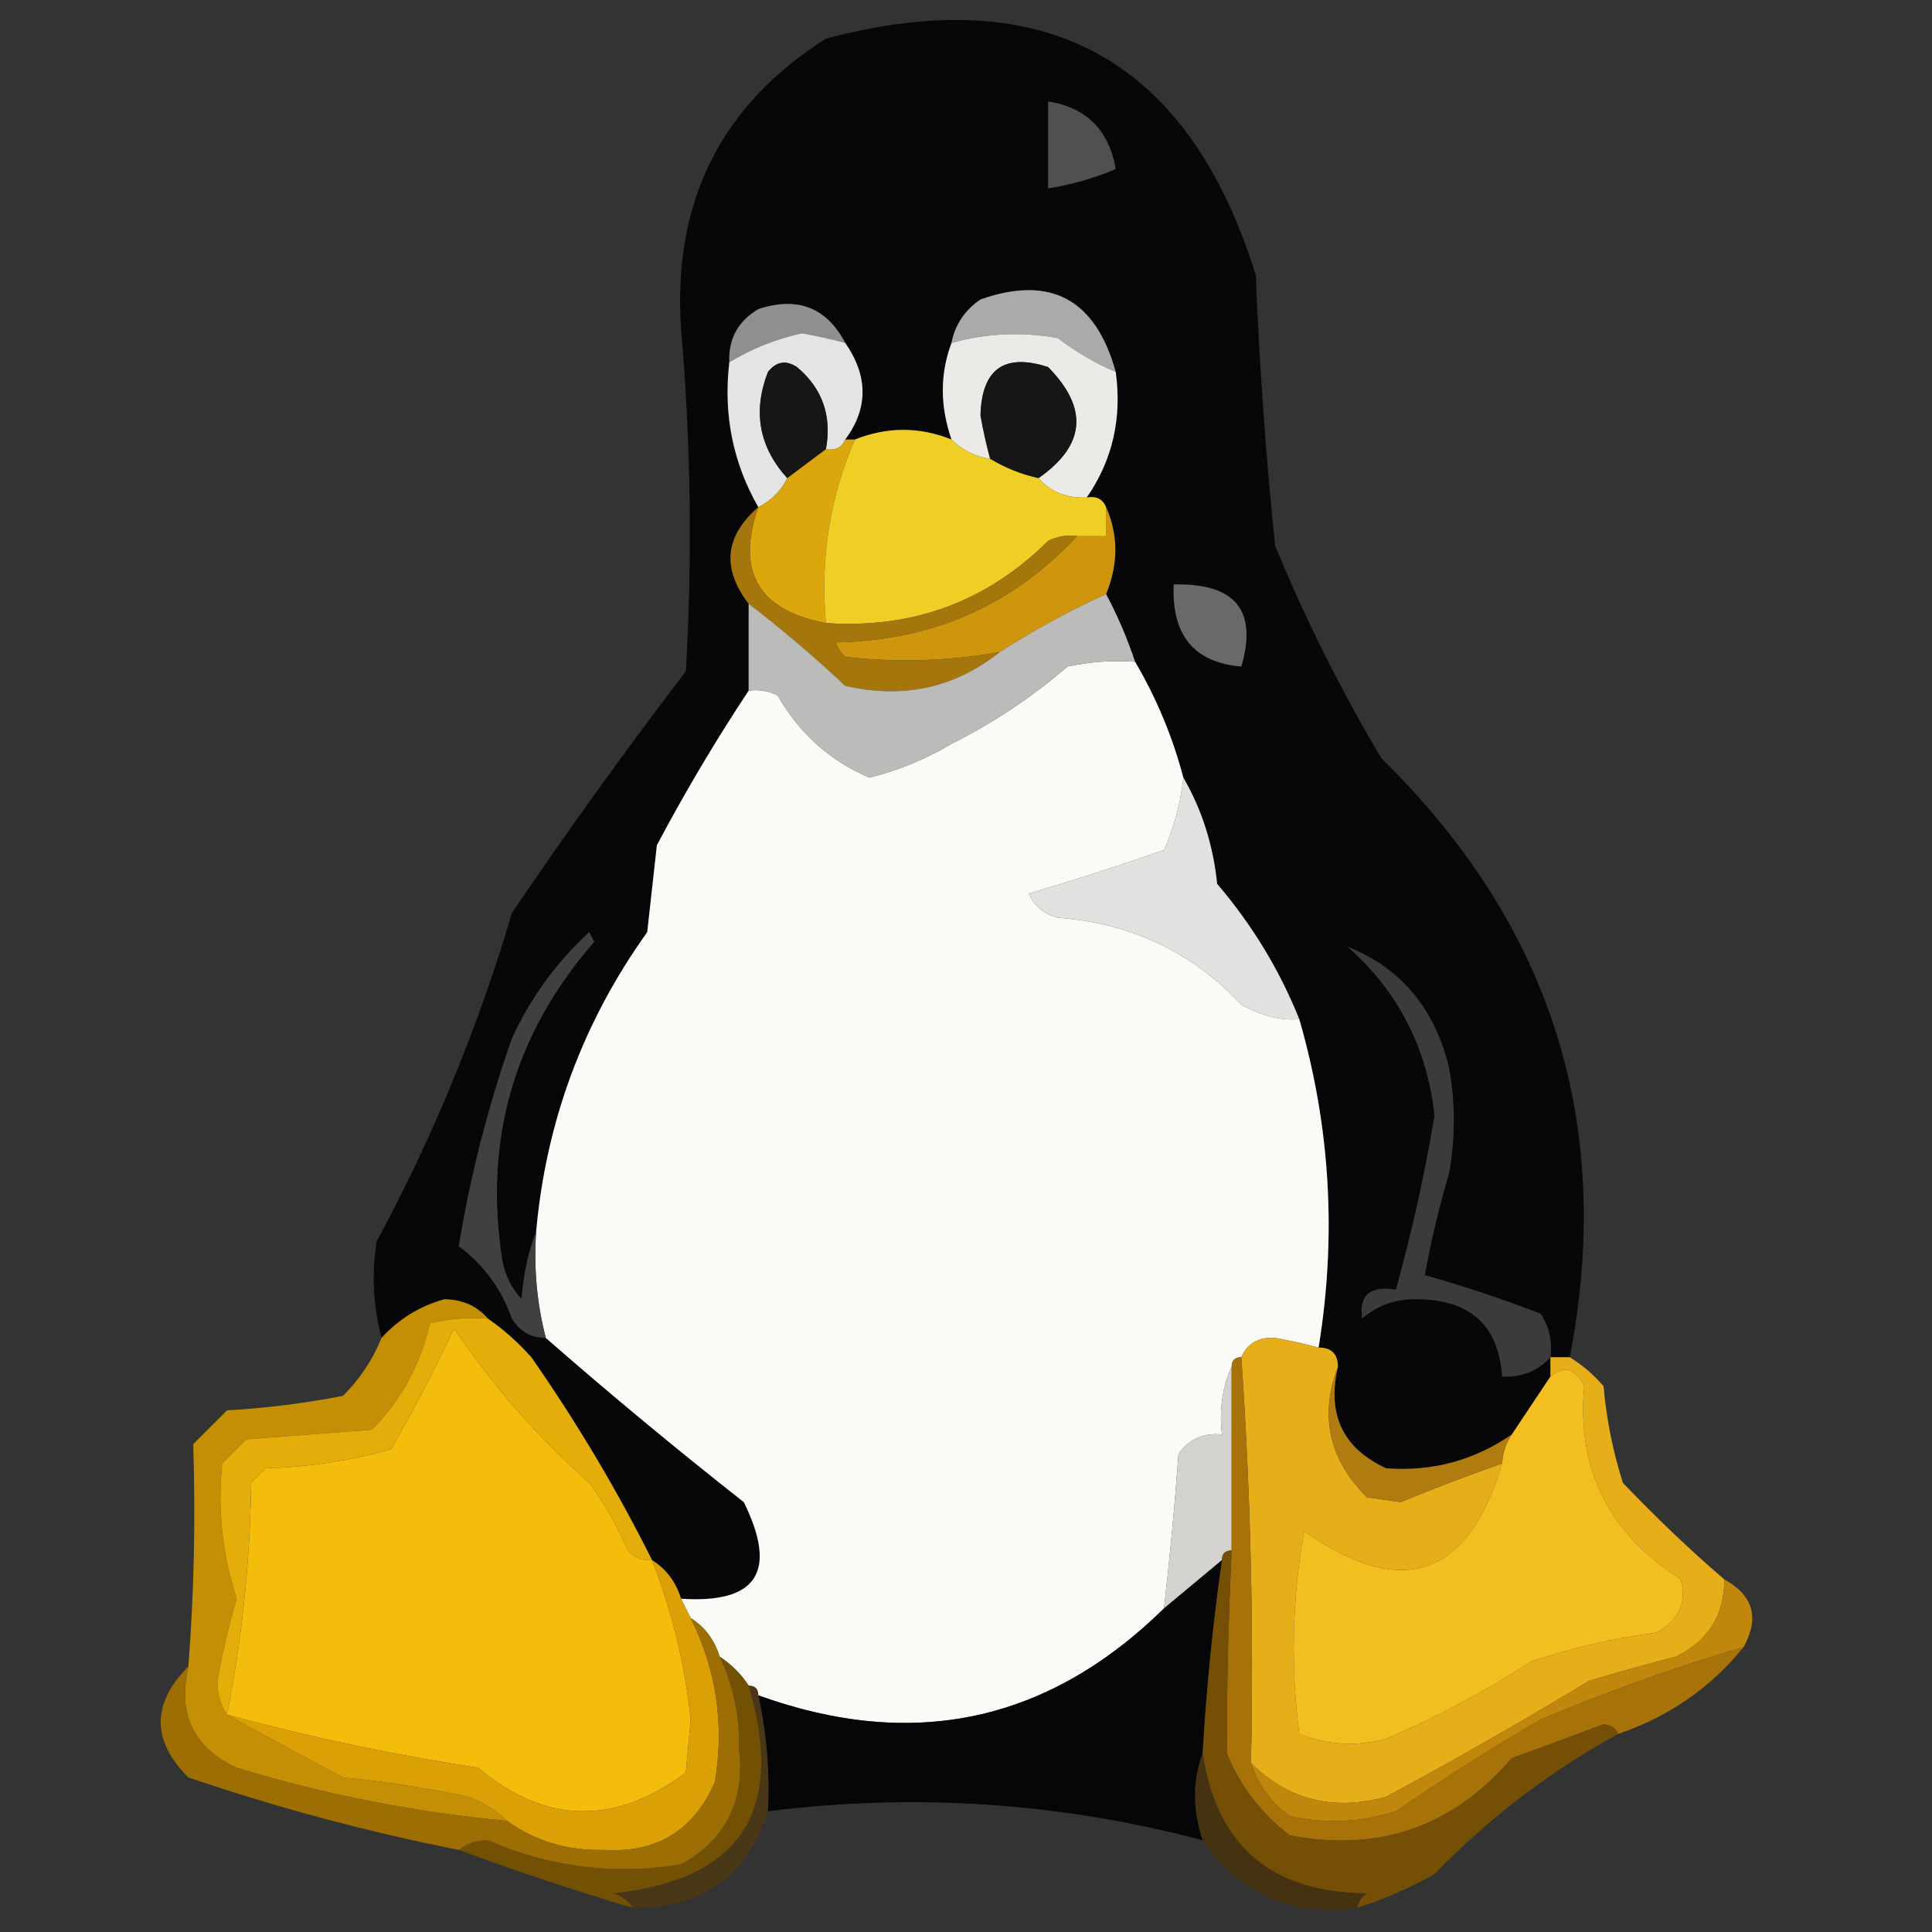 <?xml version="1.0" encoding="UTF-8"?>
<!DOCTYPE svg PUBLIC "-//W3C//DTD SVG 1.1//EN" "http://www.w3.org/Graphics/SVG/1.1/DTD/svg11.dtd">
<svg xmlns="http://www.w3.org/2000/svg" version="1.1" width="200px" height="200px" style="shape-rendering:geometricPrecision; text-rendering:geometricPrecision; image-rendering:optimizeQuality; fill-rule:evenodd; clip-rule:evenodd" xmlns:xlink="http://www.w3.org/1999/xlink">
<rect width="100%" height="100%" fill="#333333" stroke="none"/>
<g><path style="opacity:0.938" fill="#050507" d="M 162.5,140.5 C 161.833,140.5 161.167,140.5 160.5,140.5C 160.5,141.167 160.5,141.833 160.5,142.5C 159.167,144.5 157.833,146.5 156.5,148.5C 152.584,151.194 148.251,152.36 143.5,152C 139.019,149.939 137.352,146.439 138.5,141.5C 138.5,140.167 137.833,139.5 136.5,139.5C 138.384,127.95 137.717,116.617 134.5,105.5C 132.443,100.39 129.609,95.723 126,91.5C 125.584,87.471 124.417,83.804 122.5,80.5C 121.389,76.277 119.722,72.277 117.5,68.5C 116.695,66.085 115.695,63.751 114.5,61.5C 115.775,58.396 115.775,55.396 114.5,52.5C 114.158,51.662 113.492,51.328 112.5,51.5C 115.161,47.649 116.161,43.316 115.5,38.5C 113.405,30.955 108.739,28.455 101.5,31C 99.859,32.129 98.859,33.629 98.5,35.5C 97.3,38.698 97.3,42.031 98.5,45.5C 95.167,44.167 91.833,44.167 88.5,45.5C 88.167,45.5 87.833,45.5 87.5,45.5C 89.885,42.279 89.885,38.946 87.5,35.5C 85.562,31.831 82.562,30.664 78.5,32C 76.393,33.264 75.393,35.097 75.5,37.5C 74.867,42.892 75.867,47.892 78.5,52.5C 75.032,55.508 74.699,58.842 77.5,62.5C 77.5,65.5 77.5,68.5 77.5,71.5C 74.093,76.641 70.926,81.974 68,87.5C 67.667,90.5 67.333,93.5 67,96.5C 60.358,105.785 56.525,116.119 55.5,127.5C 54.686,129.631 54.186,131.964 54,134.5C 52.956,133.377 52.29,132.044 52,130.5C 50.037,118.019 53.203,107.019 61.5,97.5C 61.333,97.167 61.167,96.833 61,96.5C 57.599,99.635 54.933,103.302 53,107.5C 50.52,114.572 48.686,121.739 47.5,129C 50.08,130.919 51.913,133.419 53,136.5C 53.816,137.823 54.983,138.489 56.5,138.5C 63.168,144.332 70.002,149.999 77,155.5C 80.544,162.69 78.377,166.023 70.5,165.5C 69.974,163.77 68.974,162.436 67.5,161.5C 63.86,154.225 59.693,147.225 55,140.5C 53.629,138.959 52.129,137.625 50.5,136.5C 49.376,135.191 47.876,134.525 46,134.5C 43.458,135.205 41.292,136.539 39.5,138.5C 38.624,135.201 38.457,131.868 39,128.5C 44.827,117.696 49.494,106.363 53,94.5C 58.755,85.99 64.755,77.657 71,69.5C 71.683,57.656 71.517,45.822 70.5,34C 69.628,20.887 74.628,10.887 85.5,4C 108.227,-2.055 123.06,6.112 130,28.5C 130.372,37.855 131.038,47.189 132,56.5C 135.139,64.112 138.806,71.445 143,78.5C 160.649,95.79 167.149,116.457 162.5,140.5 Z"/></g>
<g><path style="opacity:1" fill="#505051" d="M 108.5,10.5 C 112.46,11.127 114.794,13.46 115.5,17.5C 113.263,18.449 110.929,19.116 108.5,19.5C 108.5,16.5 108.5,13.5 108.5,10.5 Z"/></g>
<g><path style="opacity:1" fill="#aaaaaa" d="M 115.5,38.5 C 113.391,37.609 111.391,36.442 109.5,35C 105.779,34.322 102.112,34.489 98.5,35.5C 98.859,33.629 99.859,32.129 101.5,31C 108.739,28.455 113.405,30.955 115.5,38.5 Z"/></g>
<g><path style="opacity:1" fill="#8f8f8e" d="M 87.5,35.5 C 86.033,35.106 84.533,34.773 83,34.5C 80.291,35.109 77.791,36.109 75.5,37.5C 75.393,35.097 76.393,33.264 78.5,32C 82.562,30.664 85.562,31.831 87.5,35.5 Z"/></g>
<g><path style="opacity:1" fill="#e4e4e2" d="M 87.5,35.5 C 89.885,38.946 89.885,42.279 87.5,45.5C 87.158,46.338 86.492,46.672 85.5,46.5C 86.125,43.029 85.125,40.196 82.5,38C 81.365,37.251 80.365,37.417 79.5,38.5C 77.906,42.604 78.573,46.271 81.5,49.5C 80.833,50.833 79.833,51.833 78.5,52.5C 75.867,47.892 74.867,42.892 75.5,37.5C 77.791,36.109 80.291,35.109 83,34.5C 84.533,34.773 86.033,35.106 87.5,35.5 Z"/></g>
<g><path style="opacity:1" fill="#ebeae7" d="M 115.5,38.5 C 116.161,43.316 115.161,47.649 112.5,51.5C 110.447,51.598 108.78,50.931 107.5,49.5C 112.37,46.103 112.703,42.27 108.5,38C 103.967,36.529 101.633,38.196 101.5,43C 101.773,44.533 102.106,46.033 102.5,47.5C 100.938,47.267 99.605,46.6 98.5,45.5C 97.3,42.031 97.3,38.698 98.5,35.5C 102.112,34.489 105.779,34.322 109.5,35C 111.391,36.442 113.391,37.609 115.5,38.5 Z"/></g>
<g><path style="opacity:1" fill="#161617" d="M 107.5,49.5 C 105.716,49.108 104.05,48.441 102.5,47.5C 102.106,46.033 101.773,44.533 101.5,43C 101.633,38.196 103.967,36.529 108.5,38C 112.703,42.27 112.37,46.103 107.5,49.5 Z"/></g>
<g><path style="opacity:1" fill="#171616" d="M 85.5,46.5 C 84.167,47.5 82.833,48.5 81.5,49.5C 78.573,46.271 77.906,42.604 79.5,38.5C 80.365,37.417 81.365,37.251 82.5,38C 85.125,40.196 86.125,43.029 85.5,46.5 Z"/></g>
<g><path style="opacity:1" fill="#dca60d" d="M 87.5,45.5 C 87.833,45.5 88.167,45.5 88.5,45.5C 85.9,51.479 84.9,57.812 85.5,64.5C 78.507,63.173 76.174,59.173 78.5,52.5C 79.833,51.833 80.833,50.833 81.5,49.5C 82.833,48.5 84.167,47.5 85.5,46.5C 86.492,46.672 87.158,46.338 87.5,45.5 Z"/></g>
<g><path style="opacity:1" fill="#cf960d" d="M 114.5,52.5 C 115.775,55.396 115.775,58.396 114.5,61.5C 110.673,63.246 107.007,65.246 103.5,67.5C 98.195,68.442 92.861,68.609 87.5,68C 87.043,67.586 86.709,67.086 86.5,66.5C 96.501,66.327 104.835,62.66 111.5,55.5C 112.5,55.5 113.5,55.5 114.5,55.5C 114.5,54.5 114.5,53.5 114.5,52.5 Z"/></g>
<g><path style="opacity:1" fill="#efce25" d="M 98.5,45.5 C 99.605,46.6 100.938,47.267 102.5,47.5C 104.05,48.441 105.716,49.108 107.5,49.5C 108.78,50.931 110.447,51.598 112.5,51.5C 113.492,51.328 114.158,51.662 114.5,52.5C 114.5,53.5 114.5,54.5 114.5,55.5C 113.5,55.5 112.5,55.5 111.5,55.5C 110.448,55.35 109.448,55.517 108.5,56C 102.169,62.279 94.502,65.112 85.5,64.5C 84.9,57.812 85.9,51.479 88.5,45.5C 91.833,44.167 95.167,44.167 98.5,45.5 Z"/></g>
<g><path style="opacity:1" fill="#a5760b" d="M 78.5,52.5 C 76.174,59.173 78.507,63.173 85.5,64.5C 94.502,65.112 102.169,62.279 108.5,56C 109.448,55.517 110.448,55.35 111.5,55.5C 104.835,62.66 96.501,66.327 86.5,66.5C 86.709,67.086 87.043,67.586 87.5,68C 92.861,68.609 98.195,68.442 103.5,67.5C 98.845,71.211 93.511,72.378 87.5,71C 84.257,67.95 80.923,65.117 77.5,62.5C 74.699,58.842 75.032,55.508 78.5,52.5 Z"/></g>
<g><path style="opacity:1" fill="#69696a" d="M 121.5,60.5 C 127.874,60.353 130.207,63.186 128.5,69C 123.608,68.588 121.274,65.754 121.5,60.5 Z"/></g>
<g><path style="opacity:1" fill="#fafaf7" d="M 117.5,68.5 C 119.722,72.277 121.389,76.277 122.5,80.5C 122.221,83.118 121.554,85.618 120.5,88C 115.893,89.605 111.226,91.105 106.5,92.5C 107.09,93.799 108.09,94.632 109.5,95C 117.083,95.563 123.416,98.563 128.5,104C 130.636,105.179 132.636,105.679 134.5,105.5C 137.717,116.617 138.384,127.95 136.5,139.5C 135.033,139.106 133.533,138.773 132,138.5C 130.301,138.387 129.134,139.053 128.5,140.5C 127.833,140.5 127.5,140.833 127.5,141.5C 126.532,143.607 126.198,145.941 126.5,148.5C 124.61,148.297 123.11,148.963 122,150.5C 121.609,155.854 121.109,161.188 120.5,166.5C 108.498,178.283 94.498,181.283 78.5,175.5C 78.5,174.833 78.167,174.5 77.5,174.5C 76.728,173.306 75.728,172.306 74.5,171.5C 73.974,169.77 72.974,168.436 71.5,167.5C 71.167,166.833 70.833,166.167 70.5,165.5C 78.377,166.023 80.544,162.69 77,155.5C 70.002,149.999 63.168,144.332 56.5,138.5C 55.577,134.936 55.244,131.269 55.5,127.5C 56.525,116.119 60.358,105.785 67,96.5C 67.333,93.5 67.667,90.5 68,87.5C 70.926,81.974 74.093,76.641 77.5,71.5C 78.552,71.35 79.552,71.517 80.5,72C 82.767,75.939 85.934,78.772 90,80.5C 92.992,79.755 95.826,78.588 98.5,77C 102.81,74.841 106.81,72.175 110.5,69C 112.81,68.503 115.143,68.337 117.5,68.5 Z"/></g>
<g><path style="opacity:1" fill="#bbbbb9" d="M 114.5,61.5 C 115.695,63.751 116.695,66.085 117.5,68.5C 115.143,68.337 112.81,68.503 110.5,69C 106.81,72.175 102.81,74.841 98.5,77C 95.826,78.588 92.992,79.755 90,80.5C 85.934,78.772 82.767,75.939 80.5,72C 79.552,71.517 78.552,71.35 77.5,71.5C 77.5,68.5 77.5,65.5 77.5,62.5C 80.923,65.117 84.257,67.95 87.5,71C 93.511,72.378 98.845,71.211 103.5,67.5C 107.007,65.246 110.673,63.246 114.5,61.5 Z"/></g>
<g><path style="opacity:1" fill="#e1e1df" d="M 122.5,80.5 C 124.417,83.804 125.584,87.471 126,91.5C 129.609,95.723 132.443,100.39 134.5,105.5C 132.636,105.679 130.636,105.179 128.5,104C 123.416,98.563 117.083,95.563 109.5,95C 108.09,94.632 107.09,93.799 106.5,92.5C 111.226,91.105 115.893,89.605 120.5,88C 121.554,85.618 122.221,83.118 122.5,80.5 Z"/></g>
<g><path style="opacity:1" fill="#404041" d="M 55.5,127.5 C 55.244,131.269 55.577,134.936 56.5,138.5C 54.983,138.489 53.816,137.823 53,136.5C 51.913,133.419 50.08,130.919 47.5,129C 48.686,121.739 50.52,114.572 53,107.5C 54.933,103.302 57.599,99.635 61,96.5C 61.167,96.833 61.333,97.167 61.5,97.5C 53.203,107.019 50.037,118.019 52,130.5C 52.29,132.044 52.956,133.377 54,134.5C 54.186,131.964 54.686,129.631 55.5,127.5 Z"/></g>
<g><path style="opacity:1" fill="#f4bc0b" d="M 67.5,161.5 C 69.569,166.811 70.903,172.311 71.5,178C 71.333,179.833 71.167,181.667 71,183.5C 63.587,189.002 56.42,188.836 49.5,183C 40.684,181.652 32.017,179.819 23.5,177.5C 25.053,169.686 25.886,161.686 26,153.5C 26.5,153 27,152.5 27.5,152C 31.951,151.87 36.284,151.204 40.5,150C 42.863,145.893 45.029,141.726 47,137.5C 51.036,143.486 55.703,148.82 61,153.5C 62.586,155.67 63.92,158.004 65,160.5C 65.671,161.252 66.504,161.586 67.5,161.5 Z"/></g>
<g><path style="opacity:1" fill="#3b3b3c" d="M 160.5,140.5 C 159.18,141.942 157.514,142.608 155.5,142.5C 155.128,137.137 152.128,134.47 146.5,134.5C 144.407,134.486 142.574,135.152 141,136.5C 140.667,134.066 141.834,133.066 144.5,133.5C 146.144,127.588 147.477,121.588 148.5,115.5C 147.741,108.481 144.741,102.648 139.5,98C 145.004,100.194 148.504,104.36 150,110.5C 150.667,114.167 150.667,117.833 150,121.5C 148.964,124.971 148.131,128.471 147.5,132C 151.509,133.122 155.509,134.455 159.5,136C 160.38,137.356 160.714,138.856 160.5,140.5 Z"/></g>
<g><path style="opacity:1" fill="#e6ae19" d="M 136.5,139.5 C 137.833,139.5 138.5,140.167 138.5,141.5C 136.57,146.563 137.57,151.063 141.5,155C 142.667,155.167 143.833,155.333 145,155.5C 148.516,154.053 152.016,152.719 155.5,151.5C 151.982,163.302 145.149,165.635 135,158.5C 133.76,165.525 133.594,172.525 134.5,179.5C 137.446,180.655 140.446,180.821 143.5,180C 148.731,177.769 153.731,175.103 158.5,172C 162.739,170.587 167.072,169.587 171.5,169C 173.797,167.737 174.63,165.903 174,163.5C 166.546,158.751 163.212,152.084 164,143.5C 163.047,141.627 161.88,141.294 160.5,142.5C 160.5,141.833 160.5,141.167 160.5,140.5C 161.167,140.5 161.833,140.5 162.5,140.5C 163.794,141.29 164.961,142.29 166,143.5C 166.297,146.914 166.964,150.247 168,153.5C 171.396,157.065 174.896,160.398 178.5,163.5C 178.528,167.155 176.861,169.822 173.5,171.5C 170.49,172.269 167.49,173.103 164.5,174C 157.592,178.189 150.592,182.189 143.5,186C 138.01,187.504 133.343,186.337 129.5,182.5C 129.799,168.451 129.465,154.451 128.5,140.5C 129.134,139.053 130.301,138.387 132,138.5C 133.533,138.773 135.033,139.106 136.5,139.5 Z"/></g>
<g><path style="opacity:0.984" fill="#c68f05" d="M 50.5,136.5 C 48.473,136.338 46.473,136.505 44.5,137C 43.55,141.233 41.55,144.9 38.5,148C 34.167,148.333 29.833,148.667 25.5,149C 24.667,149.833 23.833,150.667 23,151.5C 22.517,156.249 23.017,160.916 24.5,165.5C 23.686,168.297 23.019,171.13 22.5,174C 22.514,175.385 22.848,176.551 23.5,177.5C 27.42,179.665 31.42,181.832 35.5,184C 39.872,184.421 44.205,185.088 48.5,186C 50.066,186.608 51.4,187.442 52.5,188.5C 42.961,187.614 33.628,185.781 24.5,183C 20.019,180.939 18.352,177.439 19.5,172.5C 20.09,164.861 20.256,157.195 20,149.5C 21.167,148.333 22.333,147.167 23.5,146C 27.555,145.768 31.555,145.268 35.5,144.5C 37.252,142.754 38.585,140.754 39.5,138.5C 41.292,136.539 43.458,135.205 46,134.5C 47.876,134.525 49.376,135.191 50.5,136.5 Z"/></g>
<g><path style="opacity:1" fill="#e4ad09" d="M 50.5,136.5 C 52.129,137.625 53.629,138.959 55,140.5C 59.693,147.225 63.86,154.225 67.5,161.5C 66.504,161.586 65.671,161.252 65,160.5C 63.92,158.004 62.586,155.67 61,153.5C 55.703,148.82 51.036,143.486 47,137.5C 45.029,141.726 42.863,145.893 40.5,150C 36.284,151.204 31.951,151.87 27.5,152C 27,152.5 26.5,153 26,153.5C 25.886,161.686 25.053,169.686 23.5,177.5C 22.848,176.551 22.514,175.385 22.5,174C 23.019,171.13 23.686,168.297 24.5,165.5C 23.017,160.916 22.517,156.249 23,151.5C 23.833,150.667 24.667,149.833 25.5,149C 29.833,148.667 34.167,148.333 38.5,148C 41.55,144.9 43.55,141.233 44.5,137C 46.473,136.505 48.473,136.338 50.5,136.5 Z"/></g>
<g><path style="opacity:1" fill="#f3be1f" d="M 155.5,151.5 C 155.557,150.391 155.89,149.391 156.5,148.5C 157.833,146.5 159.167,144.5 160.5,142.5C 161.88,141.294 163.047,141.627 164,143.5C 163.212,152.084 166.546,158.751 174,163.5C 174.63,165.903 173.797,167.737 171.5,169C 167.072,169.587 162.739,170.587 158.5,172C 153.731,175.103 148.731,177.769 143.5,180C 140.446,180.821 137.446,180.655 134.5,179.5C 133.594,172.525 133.76,165.525 135,158.5C 145.149,165.635 151.982,163.302 155.5,151.5 Z"/></g>
<g><path style="opacity:1" fill="#b17c0f" d="M 138.5,141.5 C 137.352,146.439 139.019,149.939 143.5,152C 148.251,152.36 152.584,151.194 156.5,148.5C 155.89,149.391 155.557,150.391 155.5,151.5C 152.016,152.719 148.516,154.053 145,155.5C 143.833,155.333 142.667,155.167 141.5,155C 137.57,151.063 136.57,146.563 138.5,141.5 Z"/></g>
<g><path style="opacity:1" fill="#d3d2cf" d="M 127.5,141.5 C 127.5,147.833 127.5,154.167 127.5,160.5C 126.833,160.5 126.5,160.833 126.5,161.5C 124.5,163.167 122.5,164.833 120.5,166.5C 121.109,161.188 121.609,155.854 122,150.5C 123.11,148.963 124.61,148.297 126.5,148.5C 126.198,145.941 126.532,143.607 127.5,141.5 Z"/></g>
<g><path style="opacity:0.946" fill="#040305" d="M 126.5,161.5 C 125.552,168.136 124.885,174.803 124.5,181.5C 123.449,184.344 123.449,187.344 124.5,190.5C 109.698,186.591 94.698,185.591 79.5,187.5C 79.693,183.434 79.36,179.434 78.5,175.5C 94.498,181.283 108.498,178.283 120.5,166.5C 122.5,164.833 124.5,163.167 126.5,161.5 Z"/></g>
<g><path style="opacity:1" fill="#c0870c" d="M 178.5,163.5 C 181.495,165.143 182.161,167.477 180.5,170.5C 173.427,172.581 166.427,175.081 159.5,178C 154.344,181.003 149.344,184.17 144.5,187.5C 140.878,188.659 137.211,188.825 133.5,188C 131.536,186.549 130.203,184.716 129.5,182.5C 133.343,186.337 138.01,187.504 143.5,186C 150.592,182.189 157.592,178.189 164.5,174C 167.49,173.103 170.49,172.269 173.5,171.5C 176.861,169.822 178.528,167.155 178.5,163.5 Z"/></g>
<g><path style="opacity:1" fill="#a77308" d="M 128.5,140.5 C 129.465,154.451 129.799,168.451 129.5,182.5C 130.203,184.716 131.536,186.549 133.5,188C 137.211,188.825 140.878,188.659 144.5,187.5C 149.344,184.17 154.344,181.003 159.5,178C 166.427,175.081 173.427,172.581 180.5,170.5C 177.076,174.72 172.743,177.72 167.5,179.5C 167.265,178.903 166.765,178.57 166,178.5C 162.817,179.699 159.65,180.865 156.5,182C 150.427,189.105 142.761,191.772 133.5,190C 130.538,187.713 128.371,184.88 127,181.5C 126.998,174.513 127.165,167.513 127.5,160.5C 127.5,154.167 127.5,147.833 127.5,141.5C 127.5,140.833 127.833,140.5 128.5,140.5 Z"/></g>
<g><path style="opacity:1" fill="#daa005" d="M 67.5,161.5 C 68.974,162.436 69.974,163.77 70.5,165.5C 70.833,166.167 71.167,166.833 71.5,167.5C 74.171,172.871 75.005,178.538 74,184.5C 71.793,189.519 67.96,191.853 62.5,191.5C 58.734,191.6 55.401,190.6 52.5,188.5C 51.4,187.442 50.066,186.608 48.5,186C 44.205,185.088 39.872,184.421 35.5,184C 31.42,181.832 27.42,179.665 23.5,177.5C 32.017,179.819 40.684,181.652 49.5,183C 56.42,188.836 63.587,189.002 71,183.5C 71.167,181.667 71.333,179.833 71.5,178C 70.903,172.311 69.569,166.811 67.5,161.5 Z"/></g>
<g><path style="opacity:1" fill="#754f06" d="M 127.5,160.5 C 127.165,167.513 126.998,174.513 127,181.5C 128.371,184.88 130.538,187.713 133.5,190C 142.761,191.772 150.427,189.105 156.5,182C 159.65,180.865 162.817,179.699 166,178.5C 166.765,178.57 167.265,178.903 167.5,179.5C 160.474,183.35 154.141,188.184 148.5,194C 145.929,195.454 143.262,196.62 140.5,197.5C 140.611,196.883 140.944,196.383 141.5,196C 131.606,195.929 125.939,191.096 124.5,181.5C 124.885,174.803 125.552,168.136 126.5,161.5C 126.5,160.833 126.833,160.5 127.5,160.5 Z"/></g>
<g><path style="opacity:1" fill="#725004" d="M 74.5,171.5 C 75.728,172.306 76.728,173.306 77.5,174.5C 81.359,187.443 76.692,194.61 63.5,196C 64.416,196.278 65.082,196.778 65.5,197.5C 59.438,195.702 53.438,193.702 47.5,191.5C 48.274,190.853 49.274,190.52 50.5,190.5C 56.88,193.288 63.546,194.121 70.5,193C 75.147,190.425 77.147,186.425 76.5,181C 76.577,177.642 75.911,174.475 74.5,171.5 Z"/></g>
<g><path style="opacity:1" fill="#9d6e04" d="M 71.5,167.5 C 72.974,168.436 73.974,169.77 74.5,171.5C 75.911,174.475 76.577,177.642 76.5,181C 77.147,186.425 75.147,190.425 70.5,193C 63.546,194.121 56.88,193.288 50.5,190.5C 49.274,190.52 48.274,190.853 47.5,191.5C 38.017,189.629 28.683,187.129 19.5,184C 15.688,180.203 15.688,176.37 19.5,172.5C 18.352,177.439 20.019,180.939 24.5,183C 33.628,185.781 42.961,187.614 52.5,188.5C 55.401,190.6 58.734,191.6 62.5,191.5C 67.96,191.853 71.793,189.519 74,184.5C 75.005,178.538 74.171,172.871 71.5,167.5 Z"/></g>
<g><path style="opacity:0.741" fill="#4a3206" d="M 124.5,181.5 C 125.939,191.096 131.606,195.929 141.5,196C 140.944,196.383 140.611,196.883 140.5,197.5C 133.597,198.375 128.264,196.042 124.5,190.5C 123.449,187.344 123.449,184.344 124.5,181.5 Z"/></g>
<g><path style="opacity:0.596" fill="#563b04" d="M 77.5,174.5 C 78.167,174.5 78.5,174.833 78.5,175.5C 79.36,179.434 79.693,183.434 79.5,187.5C 77.338,194.254 72.672,197.588 65.5,197.5C 65.082,196.778 64.416,196.278 63.5,196C 76.692,194.61 81.359,187.443 77.5,174.5 Z"/></g>
</svg>
